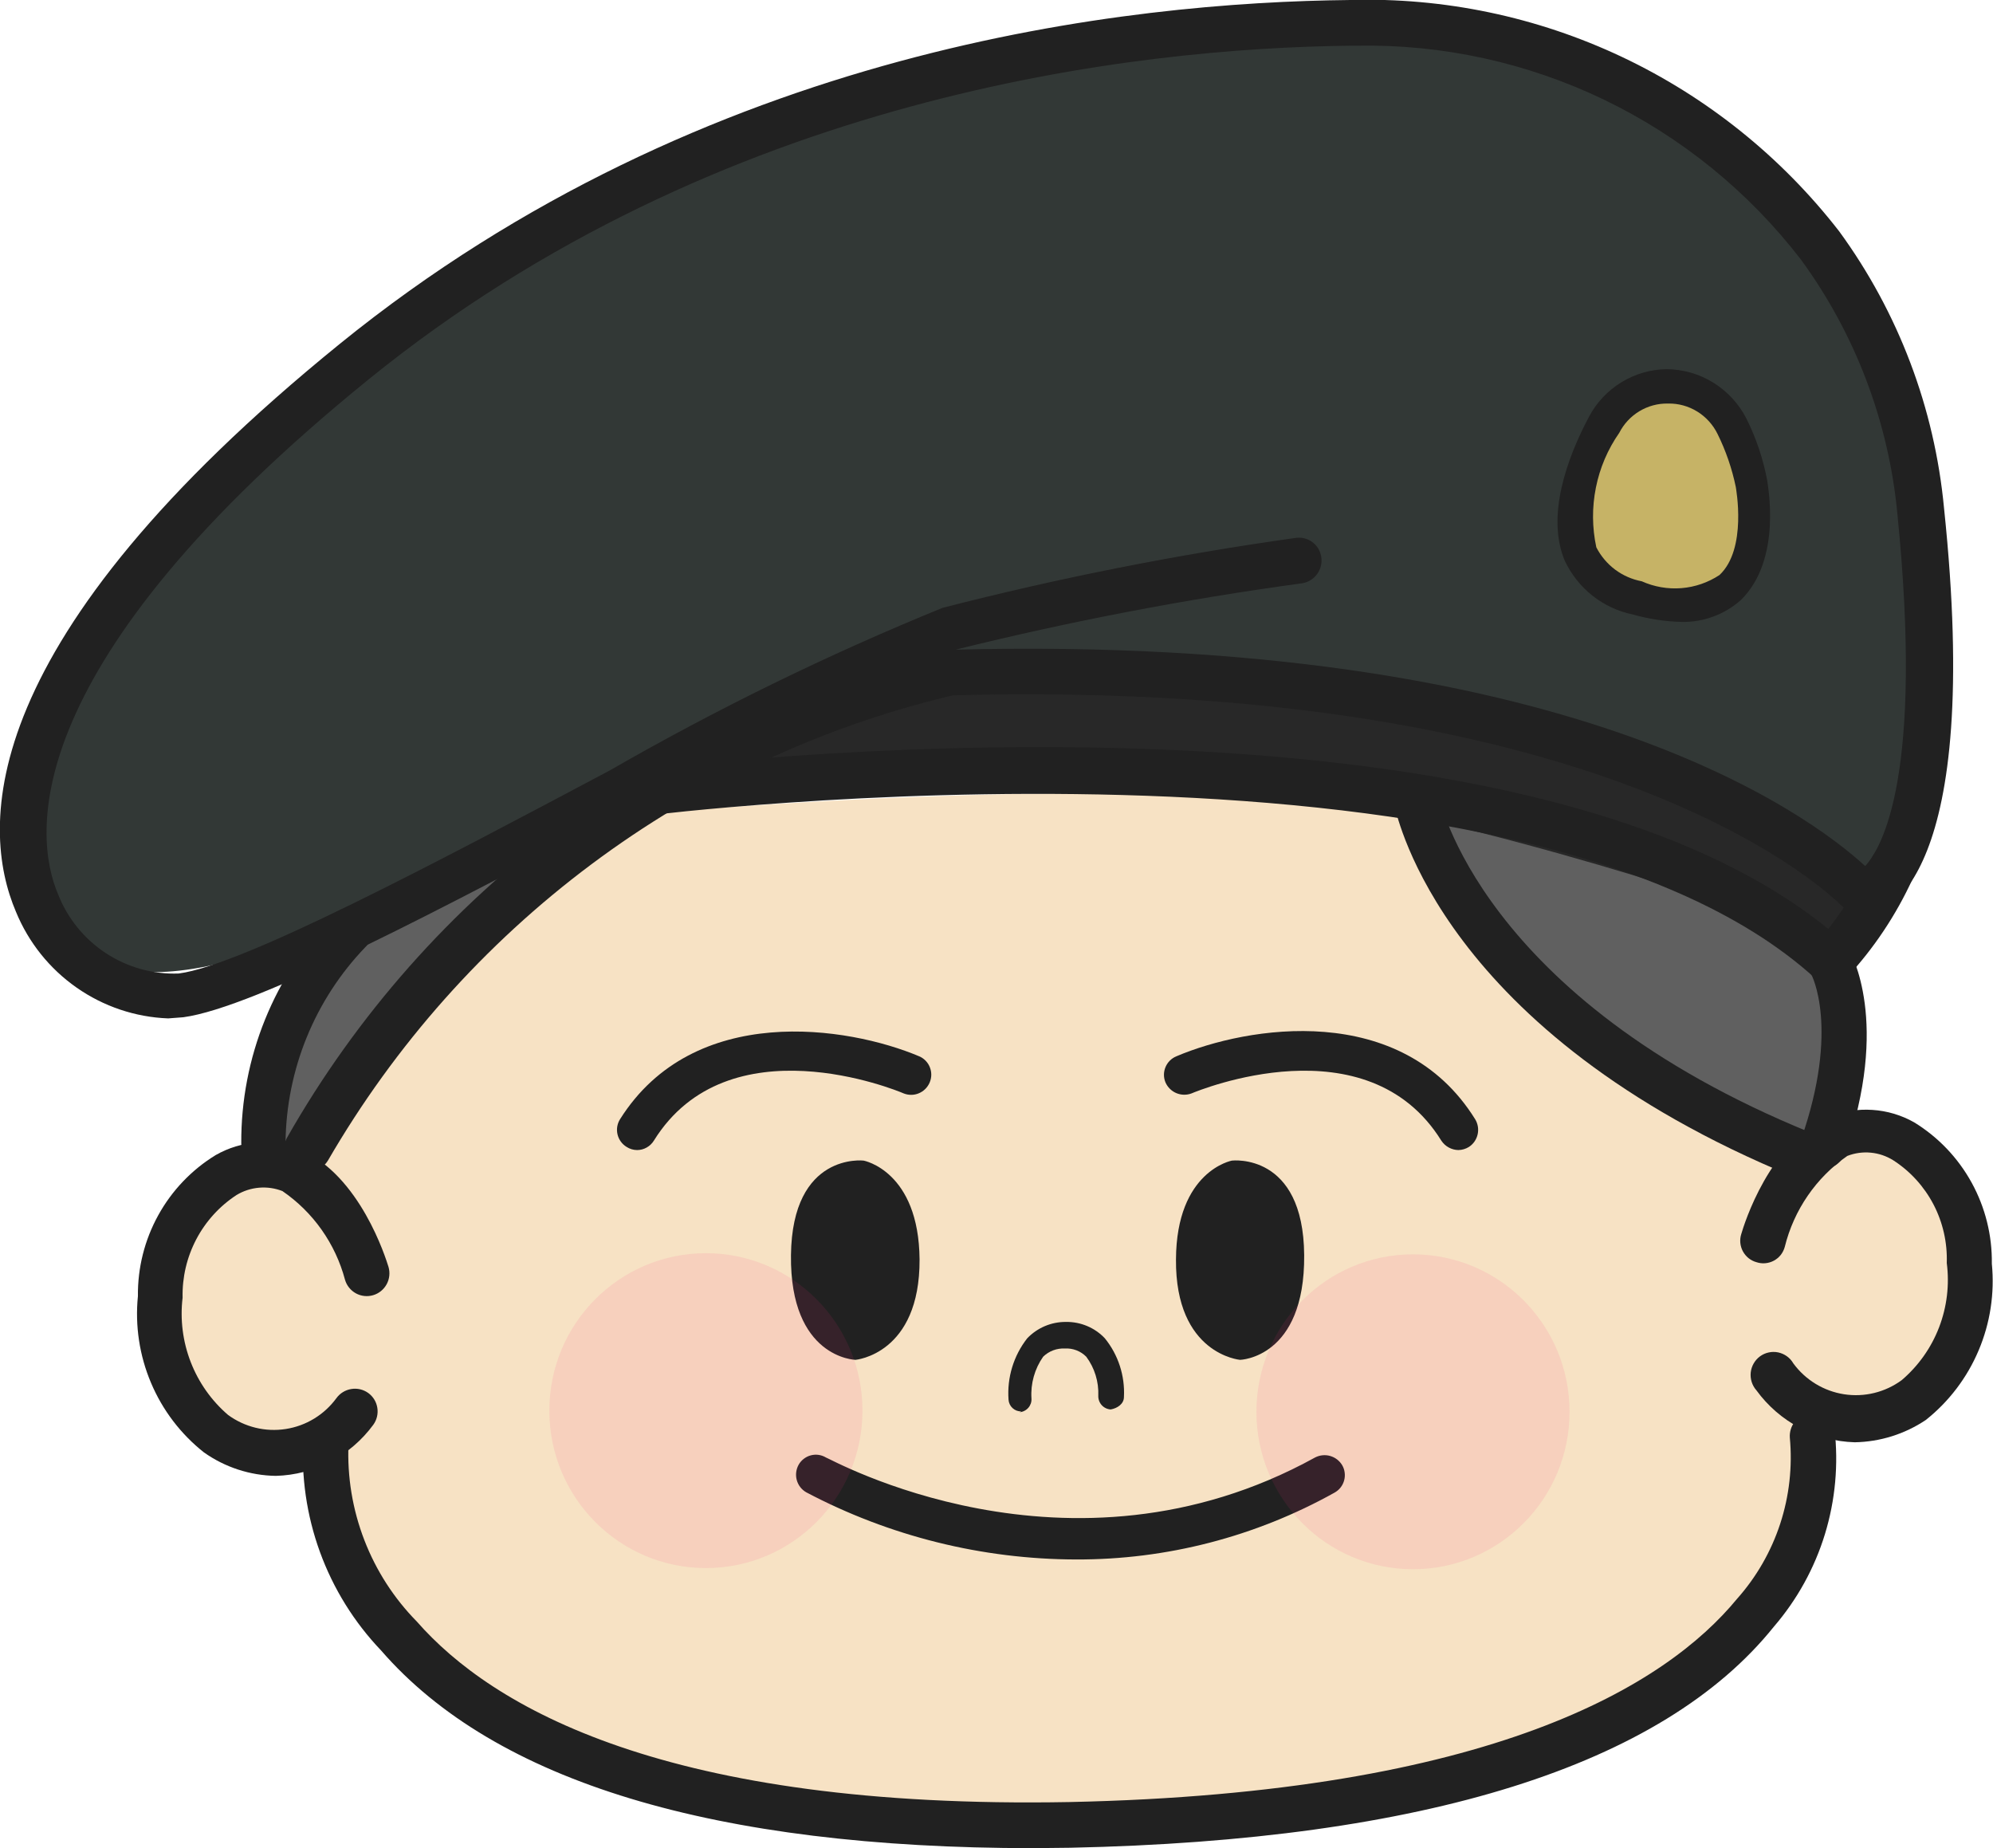 <svg width="55" height="51" viewBox="0 0 55 51" fill="none" xmlns="http://www.w3.org/2000/svg">
<g style="mix-blend-mode:luminosity" clip-path="url(#clip0_1315_11691)">
<path d="M9.488 31.176C9.488 31.176 14.259 23.77 18.172 22.422C18.172 22.422 31.531 21.226 38.543 22.422C38.543 22.422 45.908 31.715 49.532 32.221C49.6 32.008 49.711 31.812 49.858 31.645C50.005 31.477 50.184 31.342 50.386 31.248C50.587 31.154 50.806 31.102 51.028 31.097C51.25 31.092 51.471 31.134 51.676 31.219C53.306 31.812 55.418 33.774 54.282 36.469C53.145 39.164 52.888 39.282 48.921 38.247C49.237 38.46 49.507 38.733 49.717 39.052C49.926 39.37 50.071 39.728 50.142 40.103C50.213 40.478 50.208 40.864 50.13 41.237C50.051 41.611 49.899 41.965 49.682 42.279C48.256 44.985 41.695 51.097 28.476 50.202C15.256 49.307 9.285 46.774 9.092 39.81C9.092 39.81 4.803 40.554 4.803 37.654C4.803 34.755 4.246 32.092 6.679 32.2C9.113 32.307 9.252 33.536 9.252 33.536L8.556 32.103L9.488 31.176Z" fill="#F7E2C4"/>
<path d="M32.807 0.906C32.807 0.906 10.464 2.07 1.265 20.212C1.265 20.212 -2.477 32.793 13.337 23.252C29.151 13.712 50.486 21.409 51.526 24.805C51.526 24.805 58.678 12.052 46.402 3.417C44.496 1.944 42.27 0.948 39.906 0.512C37.542 0.075 35.109 0.21 32.807 0.906Z" fill="#323836"/>
<path d="M38.993 22.067C38.993 22.067 43.764 31.154 49.714 31.952C49.714 31.952 50.057 30.874 50.529 30.788C51.001 30.701 50.829 26.217 50.251 25.991C49.672 25.764 44.6 21.873 38.993 22.067Z" fill="#606060"/>
<path d="M19.48 21.776L20.006 20.622L24.712 17.938C24.712 17.938 46.809 18.391 50.937 25.107L51.054 26.184C51.054 26.184 31.027 18.272 19.48 21.765" fill="#282828"/>
<path d="M46.187 10.834C46.187 10.834 43.571 10.467 43.571 14.068C43.571 17.668 48.288 17.302 48.471 14.952C48.653 12.602 47.152 10.381 46.187 10.834Z" fill="#C6B366"/>
<path d="M9.038 26.271C9.038 26.271 13.326 23.371 15.642 23.252C15.642 23.252 8.32 30.302 8.137 32.232C8.137 32.232 7.923 31.456 7.301 31.499C6.679 31.542 9.038 26.271 9.038 26.271Z" fill="#606060"/>
<path d="M4.642 28.103C3.735 28.069 2.857 27.774 2.112 27.252C1.366 26.73 0.786 26.004 0.44 25.16C-0.557 22.821 -0.718 17.679 9.381 9.486C19.481 1.294 31.145 0.065 37.256 5.65308e-05C39.846 -0.075 42.418 0.464 44.763 1.572C47.107 2.681 49.16 4.328 50.754 6.382C52.389 8.62 53.389 11.261 53.649 14.025C54.721 24.244 52.052 25.214 51.505 25.301C51.399 25.322 51.289 25.314 51.188 25.278C51.086 25.242 50.995 25.179 50.926 25.096C50.862 25.031 44.365 17.992 23.147 19.328C21.496 20.148 19.47 21.215 17.39 22.325C12.308 25.02 7.055 27.802 5.06 28.071L4.642 28.103ZM37.46 1.261H37.289C31.317 1.326 19.866 2.609 10.175 10.467C0.483 18.326 0.911 23.048 1.598 24.665C1.857 25.334 2.318 25.905 2.916 26.299C3.513 26.693 4.218 26.891 4.932 26.864C6.701 26.637 12.083 23.781 16.832 21.258C19.788 19.558 22.854 18.06 26.01 16.774C29.22 15.948 32.474 15.304 35.755 14.844C35.836 14.832 35.919 14.836 35.998 14.856C36.078 14.876 36.153 14.911 36.218 14.96C36.284 15.009 36.34 15.071 36.382 15.142C36.423 15.213 36.451 15.291 36.463 15.372C36.488 15.538 36.446 15.707 36.348 15.842C36.25 15.977 36.102 16.068 35.938 16.095C32.72 16.533 29.527 17.145 26.374 17.927C43.25 17.507 49.897 22.455 51.473 23.899C51.955 23.371 53.081 21.355 52.363 14.197C52.126 11.656 51.206 9.226 49.704 7.169C48.261 5.293 46.403 3.783 44.278 2.757C42.152 1.732 39.818 1.219 37.46 1.261Z" fill="#212121"/>
<path d="M8.448 32.318C8.344 32.324 8.241 32.302 8.148 32.254C8.006 32.168 7.902 32.03 7.86 31.869C7.818 31.707 7.841 31.536 7.923 31.391C9.845 28.012 12.446 25.073 15.56 22.76C18.674 20.448 22.233 18.813 26.01 17.959C26.174 17.937 26.34 17.98 26.474 18.078C26.608 18.177 26.699 18.323 26.728 18.488C26.753 18.653 26.711 18.822 26.613 18.957C26.515 19.093 26.367 19.183 26.203 19.21C22.63 20.069 19.268 21.648 16.32 23.851C13.371 26.054 10.898 28.836 9.049 32.027C8.987 32.129 8.898 32.211 8.791 32.262C8.685 32.314 8.566 32.333 8.448 32.318Z" fill="#212121"/>
<path d="M28.518 51C19.716 51 13.659 49.167 10.517 45.545C9.774 44.767 9.199 43.842 8.83 42.829C8.461 41.816 8.305 40.736 8.373 39.66C8.413 39.507 8.507 39.375 8.638 39.289C8.769 39.202 8.927 39.168 9.082 39.192C9.237 39.216 9.377 39.297 9.476 39.419C9.575 39.541 9.625 39.696 9.617 39.853C9.58 40.756 9.729 41.656 10.054 42.498C10.378 43.34 10.872 44.106 11.504 44.748C13.573 47.108 18.376 49.933 29.515 49.728C41.202 49.48 45.983 46.494 47.935 44.122C48.47 43.522 48.876 42.816 49.127 42.05C49.378 41.284 49.468 40.473 49.393 39.67C49.383 39.516 49.429 39.363 49.524 39.24C49.618 39.117 49.754 39.034 49.905 39.005C50.056 38.975 50.213 39.003 50.346 39.082C50.479 39.161 50.578 39.286 50.626 39.433C50.739 40.409 50.649 41.398 50.361 42.338C50.073 43.277 49.593 44.145 48.953 44.888C45.876 48.725 39.304 50.784 29.537 50.989L28.518 51Z" fill="#212121"/>
<path d="M7.612 40.727C6.901 40.716 6.21 40.491 5.629 40.08C4.988 39.574 4.485 38.913 4.167 38.159C3.848 37.405 3.724 36.583 3.806 35.768C3.797 34.988 3.99 34.219 4.366 33.537C4.742 32.854 5.288 32.282 5.95 31.876C6.303 31.674 6.696 31.554 7.102 31.528C7.507 31.502 7.912 31.57 8.288 31.725C9.939 32.437 10.646 34.722 10.721 34.959C10.768 35.12 10.75 35.292 10.671 35.438C10.591 35.585 10.457 35.694 10.298 35.741C10.139 35.788 9.967 35.77 9.821 35.69C9.676 35.61 9.567 35.475 9.521 35.315C9.255 34.318 8.643 33.45 7.794 32.868C7.589 32.788 7.369 32.756 7.149 32.775C6.93 32.794 6.718 32.862 6.529 32.976C6.061 33.281 5.678 33.702 5.417 34.198C5.156 34.695 5.026 35.25 5.039 35.811C4.967 36.412 5.044 37.022 5.263 37.586C5.482 38.151 5.836 38.652 6.293 39.045C6.752 39.381 7.324 39.521 7.884 39.434C8.445 39.348 8.948 39.041 9.285 38.581C9.383 38.446 9.531 38.356 9.696 38.33C9.86 38.303 10.028 38.343 10.164 38.441C10.23 38.489 10.286 38.55 10.329 38.62C10.372 38.69 10.4 38.768 10.413 38.849C10.426 38.93 10.423 39.013 10.404 39.093C10.385 39.173 10.351 39.248 10.303 39.315C9.991 39.74 9.587 40.089 9.12 40.334C8.654 40.579 8.138 40.713 7.612 40.727Z" fill="#212121"/>
<path d="M51.183 39.8C50.652 39.784 50.132 39.647 49.662 39.399C49.192 39.15 48.784 38.797 48.471 38.366C48.412 38.3 48.368 38.222 48.341 38.137C48.314 38.052 48.305 37.963 48.314 37.875C48.324 37.786 48.351 37.701 48.396 37.624C48.44 37.547 48.5 37.48 48.571 37.428C48.643 37.376 48.724 37.339 48.811 37.321C48.897 37.302 48.987 37.302 49.073 37.32C49.16 37.339 49.241 37.375 49.313 37.427C49.385 37.479 49.445 37.545 49.489 37.622C49.825 38.081 50.329 38.388 50.89 38.475C51.45 38.562 52.022 38.422 52.48 38.086C52.94 37.694 53.295 37.193 53.512 36.628C53.729 36.063 53.802 35.452 53.724 34.852C53.743 34.291 53.617 33.734 53.358 33.237C53.098 32.74 52.715 32.319 52.245 32.017C52.057 31.9 51.845 31.828 51.626 31.808C51.406 31.787 51.185 31.818 50.98 31.898C50.119 32.495 49.505 33.389 49.253 34.41C49.231 34.49 49.193 34.565 49.142 34.631C49.09 34.696 49.025 34.75 48.952 34.789C48.879 34.828 48.798 34.852 48.715 34.859C48.633 34.867 48.55 34.856 48.471 34.83C48.392 34.808 48.318 34.77 48.254 34.719C48.19 34.667 48.137 34.603 48.098 34.531C48.059 34.459 48.035 34.379 48.027 34.297C48.019 34.215 48.028 34.133 48.053 34.054C48.128 33.795 48.835 31.499 50.486 30.82C50.862 30.667 51.267 30.601 51.672 30.628C52.077 30.654 52.47 30.771 52.824 30.971C53.488 31.378 54.035 31.952 54.411 32.636C54.787 33.32 54.979 34.091 54.968 34.873C55.048 35.688 54.923 36.51 54.604 37.263C54.286 38.017 53.784 38.678 53.145 39.185C52.563 39.575 51.882 39.788 51.183 39.8Z" fill="#212121"/>
<path d="M7.29 32.167C7.126 32.167 6.969 32.103 6.851 31.989C6.732 31.874 6.663 31.718 6.658 31.553C6.646 29.186 7.567 26.91 9.22 25.225C9.28 25.169 9.35 25.124 9.427 25.095C9.504 25.066 9.586 25.052 9.668 25.054C9.75 25.057 9.831 25.076 9.906 25.11C9.981 25.143 10.048 25.192 10.105 25.252C10.161 25.312 10.205 25.383 10.234 25.46C10.263 25.537 10.277 25.62 10.274 25.702C10.272 25.785 10.253 25.866 10.22 25.942C10.186 26.017 10.138 26.085 10.078 26.141C8.687 27.589 7.9 29.518 7.88 31.531C7.883 31.698 7.821 31.86 7.706 31.981C7.592 32.102 7.435 32.172 7.269 32.178L7.29 32.167Z" fill="#212121"/>
<path d="M50.518 27.166C50.364 27.166 50.215 27.108 50.1 27.004C41.898 19.523 18.065 22.476 17.829 22.509C17.747 22.522 17.662 22.519 17.581 22.498C17.499 22.477 17.423 22.44 17.357 22.388C17.29 22.337 17.235 22.272 17.195 22.198C17.154 22.124 17.13 22.043 17.122 21.959C17.111 21.877 17.117 21.793 17.139 21.713C17.161 21.633 17.198 21.558 17.249 21.493C17.3 21.428 17.363 21.374 17.435 21.333C17.507 21.293 17.587 21.267 17.669 21.258C18.655 21.129 41.448 18.304 50.454 25.635C50.919 25.037 51.319 24.39 51.644 23.705C51.676 23.623 51.724 23.549 51.785 23.487C51.847 23.424 51.92 23.375 52.002 23.343C52.083 23.311 52.17 23.296 52.257 23.299C52.344 23.302 52.43 23.323 52.508 23.361C52.587 23.4 52.657 23.454 52.714 23.52C52.771 23.587 52.813 23.664 52.839 23.748C52.864 23.832 52.873 23.921 52.862 24.008C52.852 24.095 52.825 24.179 52.781 24.255C52.324 25.252 51.713 26.169 50.969 26.971C50.911 27.034 50.842 27.083 50.764 27.117C50.687 27.15 50.603 27.167 50.518 27.166Z" fill="#212121"/>
<path d="M17.583 31.736C17.48 31.736 17.38 31.706 17.293 31.65C17.231 31.612 17.176 31.563 17.133 31.503C17.09 31.444 17.059 31.377 17.042 31.306C17.025 31.235 17.022 31.16 17.034 31.088C17.046 31.016 17.072 30.947 17.111 30.885C19.148 27.651 23.404 28.319 25.366 29.149C25.433 29.177 25.493 29.218 25.543 29.27C25.594 29.322 25.634 29.383 25.66 29.45C25.687 29.517 25.701 29.589 25.7 29.661C25.699 29.733 25.684 29.805 25.656 29.871C25.599 30.006 25.492 30.113 25.358 30.169C25.224 30.226 25.073 30.227 24.938 30.173C24.745 30.087 20.092 28.179 18.044 31.477C17.995 31.556 17.927 31.621 17.846 31.666C17.766 31.712 17.675 31.736 17.583 31.736Z" fill="#212121"/>
<path d="M23.833 32.027C23.833 32.027 21.861 31.79 21.828 34.636C21.796 37.482 23.608 37.525 23.608 37.525C23.608 37.525 25.388 37.374 25.377 34.755C25.356 32.308 23.833 32.027 23.833 32.027Z" fill="#212121"/>
<path d="M40.248 31.736C40.154 31.735 40.062 31.71 39.98 31.665C39.898 31.62 39.828 31.556 39.776 31.477C37.728 28.179 33.086 30.087 32.882 30.173C32.747 30.224 32.597 30.221 32.463 30.165C32.33 30.109 32.223 30.004 32.164 29.871C32.136 29.804 32.121 29.732 32.121 29.659C32.121 29.586 32.136 29.514 32.164 29.447C32.192 29.38 32.233 29.319 32.284 29.268C32.336 29.217 32.397 29.176 32.464 29.149C34.415 28.319 38.672 27.608 40.709 30.885C40.785 31.009 40.81 31.159 40.778 31.302C40.746 31.446 40.66 31.57 40.537 31.65C40.45 31.704 40.35 31.734 40.248 31.736Z" fill="#212121"/>
<path d="M33.997 32.027C33.997 32.027 35.97 31.79 35.991 34.636C36.013 37.482 34.222 37.525 34.222 37.525C34.222 37.525 32.432 37.374 32.453 34.755C32.464 32.308 33.997 32.027 33.997 32.027Z" fill="#212121"/>
<path d="M50.304 32.254C50.233 32.269 50.16 32.269 50.09 32.254C49.932 32.197 49.803 32.081 49.731 31.929C49.658 31.778 49.649 31.604 49.704 31.445C50.776 28.373 49.993 26.896 49.982 26.885C49.9 26.741 49.877 26.569 49.919 26.408C49.962 26.246 50.065 26.108 50.208 26.023C50.347 25.939 50.514 25.913 50.673 25.951C50.831 25.989 50.968 26.089 51.054 26.228C51.054 26.314 52.191 28.168 50.894 31.866C50.846 31.983 50.764 32.082 50.659 32.152C50.553 32.221 50.43 32.257 50.304 32.254Z" fill="#212121"/>
<path d="M49.746 32.48C49.669 32.495 49.589 32.495 49.511 32.48C39.776 28.481 38.586 22.552 38.489 22.282C38.459 22.2 38.446 22.113 38.451 22.026C38.456 21.939 38.479 21.854 38.518 21.776C38.557 21.698 38.611 21.629 38.678 21.573C38.745 21.518 38.822 21.476 38.905 21.452C38.989 21.427 39.076 21.42 39.162 21.431C39.248 21.442 39.331 21.471 39.406 21.515C39.48 21.56 39.545 21.619 39.596 21.69C39.646 21.761 39.682 21.841 39.701 21.927C39.701 21.991 40.837 27.543 49.982 31.262C50.114 31.32 50.222 31.421 50.288 31.549C50.355 31.677 50.377 31.824 50.349 31.966C50.322 32.108 50.247 32.236 50.138 32.329C50.028 32.423 49.89 32.476 49.746 32.48Z" fill="#212121"/>
<path d="M28.186 38.948C28.097 38.951 28.01 38.919 27.944 38.858C27.878 38.798 27.838 38.714 27.832 38.625C27.788 38.016 27.971 37.412 28.347 36.932C28.485 36.787 28.652 36.672 28.836 36.594C29.021 36.516 29.219 36.477 29.419 36.479C29.619 36.476 29.818 36.515 30.003 36.593C30.187 36.671 30.354 36.786 30.491 36.932C30.86 37.387 31.047 37.963 31.017 38.549C31.017 38.743 30.834 38.862 30.652 38.894C30.557 38.889 30.468 38.846 30.404 38.776C30.34 38.705 30.306 38.612 30.309 38.517C30.325 38.13 30.208 37.749 29.977 37.439C29.9 37.361 29.808 37.301 29.706 37.262C29.604 37.223 29.496 37.206 29.387 37.212C29.277 37.207 29.167 37.224 29.063 37.263C28.96 37.302 28.866 37.362 28.787 37.439C28.552 37.775 28.438 38.182 28.465 38.592C28.468 38.639 28.462 38.686 28.447 38.73C28.431 38.775 28.408 38.815 28.377 38.85C28.346 38.885 28.308 38.914 28.267 38.934C28.225 38.955 28.179 38.967 28.133 38.97L28.186 38.948Z" fill="#212121"/>
<path d="M46.412 17.162C45.955 17.151 45.501 17.082 45.061 16.957C44.656 16.874 44.276 16.697 43.95 16.441C43.625 16.184 43.363 15.855 43.185 15.48C42.66 14.24 43.249 12.634 43.85 11.502C44.057 11.11 44.366 10.781 44.743 10.55C45.12 10.318 45.552 10.193 45.994 10.187C46.449 10.191 46.894 10.319 47.281 10.559C47.668 10.798 47.983 11.139 48.192 11.545C48.465 12.09 48.66 12.671 48.771 13.27C48.771 13.345 49.2 15.426 48.042 16.558C47.593 16.957 47.011 17.173 46.412 17.162ZM46.026 11.136C45.75 11.131 45.478 11.205 45.241 11.348C45.005 11.49 44.812 11.697 44.686 11.944C44.369 12.398 44.149 12.913 44.041 13.457C43.932 14 43.936 14.561 44.053 15.103C44.177 15.345 44.355 15.556 44.572 15.719C44.79 15.881 45.041 15.991 45.308 16.041C45.651 16.195 46.027 16.26 46.402 16.23C46.777 16.2 47.138 16.075 47.452 15.868C48.224 15.146 47.903 13.464 47.903 13.443C47.798 12.934 47.629 12.441 47.399 11.976C47.274 11.721 47.08 11.506 46.839 11.357C46.598 11.208 46.32 11.131 46.037 11.136H46.026Z" fill="#212121"/>
<path d="M29.698 43.034C27.102 43.029 24.545 42.393 22.247 41.179C22.119 41.105 22.025 40.983 21.987 40.839C21.949 40.696 21.969 40.543 22.043 40.414C22.079 40.352 22.128 40.297 22.185 40.254C22.243 40.21 22.308 40.178 22.378 40.16C22.448 40.142 22.52 40.138 22.592 40.148C22.663 40.159 22.732 40.183 22.793 40.22C22.858 40.22 29.473 43.982 36.291 40.22C36.42 40.153 36.57 40.138 36.709 40.178C36.849 40.218 36.968 40.31 37.042 40.436C37.078 40.499 37.101 40.569 37.109 40.642C37.118 40.714 37.112 40.788 37.092 40.858C37.072 40.928 37.039 40.994 36.993 41.051C36.948 41.108 36.891 41.155 36.828 41.19C34.647 42.407 32.192 43.042 29.698 43.034Z" fill="#212121"/>
<path opacity="0.1" d="M19.481 43.271C21.867 43.271 23.801 41.326 23.801 38.926C23.801 36.527 21.867 34.582 19.481 34.582C17.094 34.582 15.16 36.527 15.16 38.926C15.16 41.326 17.094 43.271 19.481 43.271Z" fill="#F42F7F"/>
<path opacity="0.1" d="M38.993 43.303C41.38 43.303 43.314 41.358 43.314 38.959C43.314 36.559 41.38 34.614 38.993 34.614C36.607 34.614 34.673 36.559 34.673 38.959C34.673 41.358 36.607 43.303 38.993 43.303Z" fill="#F42F7F"/>
</g>
<defs>
<clipPath id="clip0_1315_11691">
<rect width="55" height="51" fill="white"/>
</clipPath>
</defs>
</svg>
